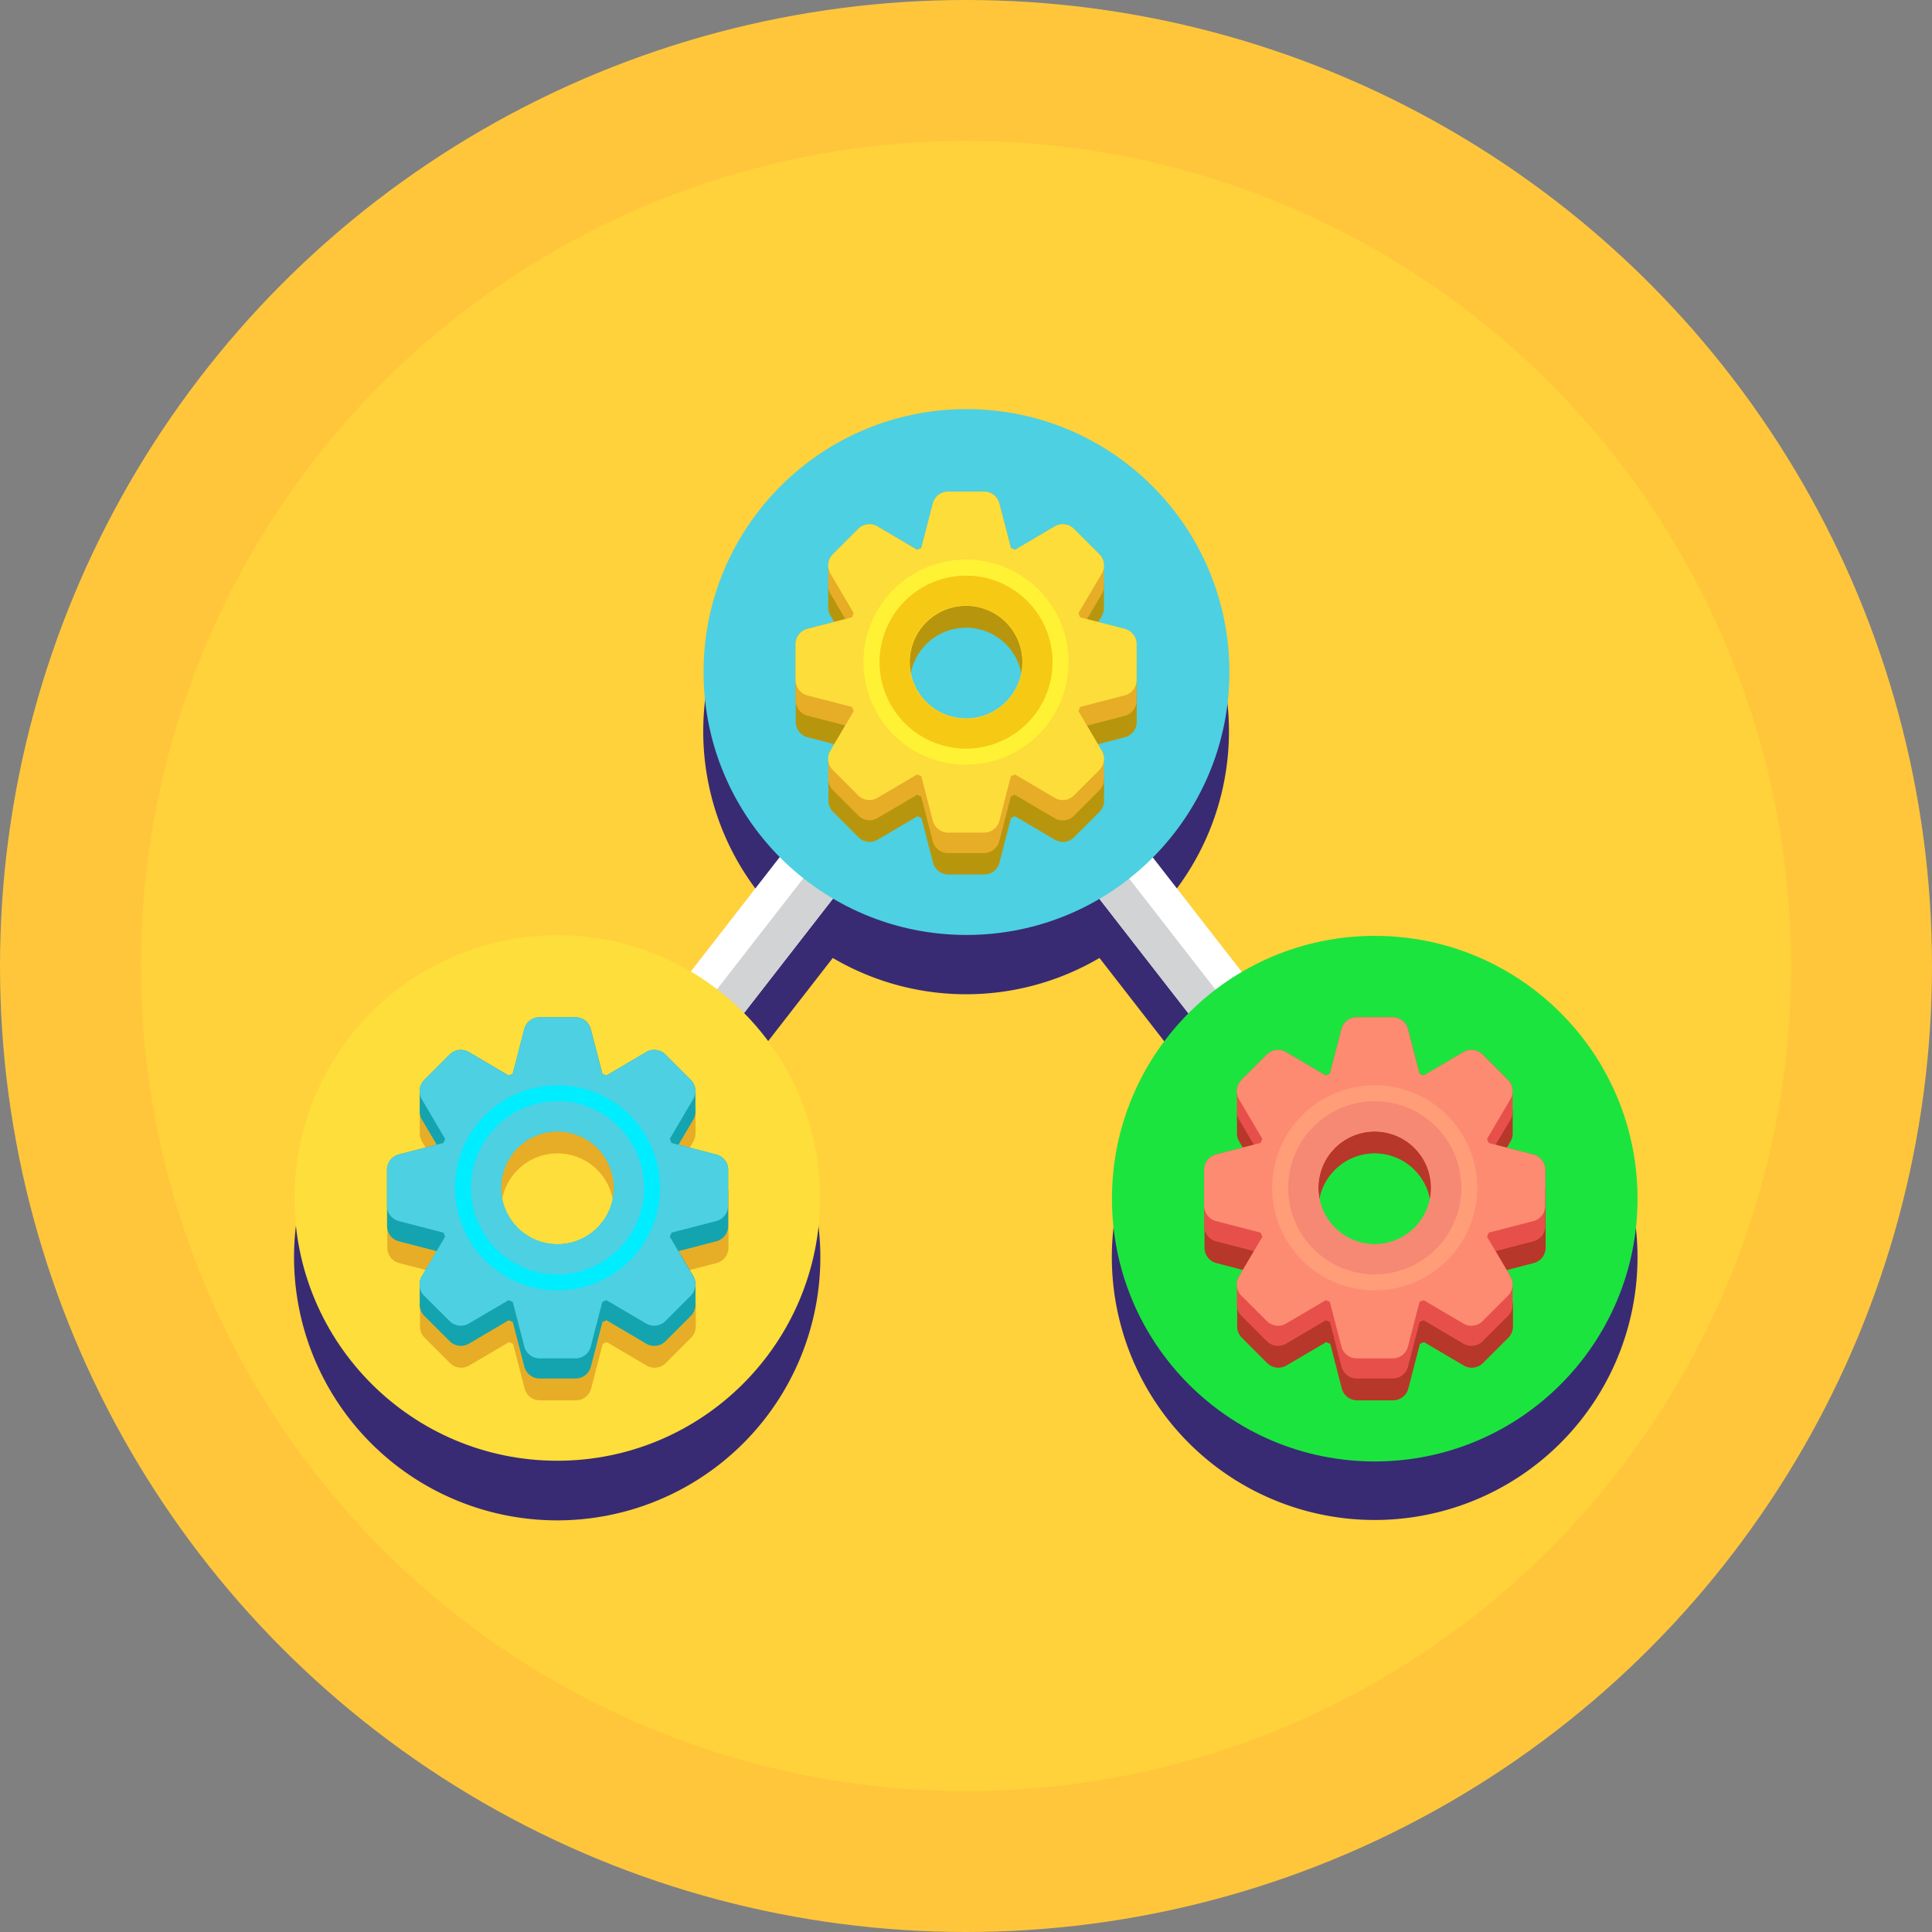 <svg xmlns="http://www.w3.org/2000/svg" width="92" height="92" viewBox="0 0 92 92">
  <rect x="0" y="0" width="92" height="92" fill="#808080" stroke="none"/>
  <g id="Grupo_86380" data-name="Grupo 86380" transform="translate(-210 -210)">
    <g id="Grupo_86382" data-name="Grupo 86382">
      <circle id="Elipse_5014" data-name="Elipse 5014" cx="46" cy="46" r="46" transform="translate(210 210)" fill="#ffc63b"/>
      <circle id="Elipse_5015" data-name="Elipse 5015" cx="39.292" cy="39.292" r="39.292" transform="translate(216.708 216.708)" fill="#ffd13b"/>
      <g id="Grupo_89342" data-name="Grupo 89342" transform="translate(127.062 110.25)">
        <path id="Trazado_116744" data-name="Trazado 116744" d="M148.432,158.339a12.458,12.458,0,0,0-6.349,1.727l-4.221-5.431a12.517,12.517,0,1,0-17.775,0l-4.221,5.431a12.531,12.531,0,1,0,2.539,1.976l4.221-5.431a12.53,12.53,0,0,0,12.7,0l4.221,5.431a12.516,12.516,0,1,0,8.887-3.7Z" transform="translate(-0.032 -11.244)" fill="#382b73"/>
        <path id="Trazado_116745" data-name="Trazado 116745" d="M191.767,201.8a1.606,1.606,0,0,1-1.271-.621l-18.188-23.4-18.187,23.4a1.609,1.609,0,1,1-2.54-1.974l19.458-25.033a1.609,1.609,0,0,1,2.54,0L193.036,199.2a1.609,1.609,0,0,1-1.269,2.6Z" transform="translate(-43.366 -43.393)" fill="#fff"/>
        <path id="Trazado_116746" data-name="Trazado 116746" d="M156.278,210.93l18.188-23.4,18.188,23.4a1.609,1.609,0,0,0,2.258.283q.04-.031.078-.065l-19.253-24.77a1.609,1.609,0,0,0-2.54,0l-19.253,24.77q.038.034.078.065a1.608,1.608,0,0,0,2.257-.283Z" transform="translate(-45.523 -53.146)" fill="#d1d3d4"/>
        <circle id="Elipse_5046" data-name="Elipse 5046" cx="12.52" cy="12.52" r="12.52" transform="translate(116.441 119.232)" fill="#4dd0e1"/>
        <path id="Trazado_116747" data-name="Trazado 116747" d="M231.859,151.126c0-.013,0-.026,0-.039a.758.758,0,0,0-.043-.162v-.006a.753.753,0,0,0-.512-.452L229.5,150l.709-1.2a.752.752,0,0,0,.1-.369c0-.006,0-.012,0-.019v-.91s0-.008,0-.012a.754.754,0,0,0-.13-.463v0l-.014-.02-.01-.013-.005-.007a.722.722,0,0,0-.06-.068L228.88,145.7a.754.754,0,0,0-.916-.117l-1.893,1.114c-.064-.028-.129-.055-.194-.081l-.551-2.127a.753.753,0,0,0-.439-.506.744.744,0,0,0-.183-.051l-.033,0c-.025,0-.049,0-.075,0h-1.709a.692.692,0,0,0-.071,0l-.039,0a.755.755,0,0,0-.619.557l-.551,2.127c-.066.026-.13.053-.194.081l-1.893-1.114a.755.755,0,0,0-.916.116l-1.209,1.209a.849.849,0,0,0-.06.068l-.005.007-.01.013-.014.02v0a.754.754,0,0,0-.13.463.118.118,0,0,0,0,.012v.929a.747.747,0,0,0,.1.369l.709,1.2-1.8.467a.752.752,0,0,0-.465.356l-.016.03c-.005.01-.01.02-.014.03a.743.743,0,0,0-.06.2c0,.013,0,.026,0,.039a.692.692,0,0,0,0,.071v2.676a.754.754,0,0,0,.565.73l1.8.467-.709,1.2a.754.754,0,0,0-.1.421v.9a.753.753,0,0,0,.22.565l1.209,1.209a.754.754,0,0,0,.915.117l1.894-1.115c.064.028.128.054.193.08l.551,2.128a.753.753,0,0,0,.73.565H224.6a.753.753,0,0,0,.73-.565l.551-2.128c.065-.025.13-.052.193-.08l1.894,1.115a.754.754,0,0,0,.915-.117l1.209-1.209a.752.752,0,0,0,.22-.565v-.9a.751.751,0,0,0-.1-.421l-.709-1.2,1.8-.467a.754.754,0,0,0,.565-.73V151.2a.591.591,0,0,0,0-.071Zm-10.8.926a2.68,2.68,0,1,1,2.68,2.68A2.68,2.68,0,0,1,221.062,152.051Z" transform="translate(-94.799 -19.731)" fill="#b7960d"/>
        <path id="Trazado_116748" data-name="Trazado 116748" d="M230.3,142.327c0-.006,0-.012,0-.018s0-.019,0-.029,0-.032,0-.048a.752.752,0,0,0-.217-.49l-1.209-1.209a.753.753,0,0,0-.915-.116l-1.894,1.114c-.064-.028-.129-.054-.193-.079l-.551-2.129a.754.754,0,0,0-.73-.565h-1.709a.754.754,0,0,0-.73.565l-.551,2.129c-.065.025-.13.051-.193.079l-1.894-1.114a.753.753,0,0,0-.915.116l-1.209,1.209a.752.752,0,0,0-.217.49c0,.016,0,.032,0,.048s0,.019,0,.029,0,.012,0,.018v.929a.75.75,0,0,0,.1.369l.709,1.2-1.8.467a.754.754,0,0,0-.565.73V148.7a.754.754,0,0,0,.565.73l1.8.467-.709,1.2a.744.744,0,0,0-.1.381s0,0,0,.007,0,.012,0,.019,0,.012,0,.019v.891a.752.752,0,0,0,.22.565l1.209,1.209a.754.754,0,0,0,.915.117L221.4,153.2c.064.028.128.054.193.08l.551,2.128a.754.754,0,0,0,.73.565h1.709a.754.754,0,0,0,.73-.565l.551-2.128c.065-.025.13-.052.193-.08l1.894,1.115a.754.754,0,0,0,.915-.117l1.209-1.209a.752.752,0,0,0,.22-.565v-.891c0-.006,0-.012,0-.019s0-.012,0-.019,0,0,0-.007a.746.746,0,0,0-.1-.381l-.709-1.2,1.8-.467a.753.753,0,0,0,.565-.73v-2.676a.754.754,0,0,0-.565-.73l-1.8-.467.709-1.2a.752.752,0,0,0,.1-.369c0-.006,0-.012,0-.019v-.91Zm-6.566,7.245a2.691,2.691,0,1,1,2.691-2.691,2.694,2.694,0,0,1-2.691,2.691Z" transform="translate(-94.791 -15.601)" fill="#e7ad27"/>
        <g id="Grupo_89342-2" data-name="Grupo 89342" transform="translate(120.821 123.159)">
          <path id="Trazado_116749" data-name="Trazado 116749" d="M232.829,150.14a5.833,5.833,0,1,0,5.833,5.833A5.833,5.833,0,0,0,232.829,150.14Zm0,8.513a2.68,2.68,0,1,1,2.68-2.68A2.68,2.68,0,0,1,232.829,158.653Z" transform="translate(-224.708 -147.852)" fill="#fddd3a"/>
          <path id="Trazado_116750" data-name="Trazado 116750" d="M248.74,142.506h-2.868a.753.753,0,0,1-.73-.943l.579-2.238a.754.754,0,0,1,.73-.565h1.709a.754.754,0,0,1,.73.565l.579,2.238A.753.753,0,0,1,248.74,142.506Z" transform="translate(-239.185 -138.76)" fill="#fddd3a"/>
          <path id="Trazado_116751" data-name="Trazado 116751" d="M245.875,200.9h2.868a.753.753,0,0,1,.73.943l-.579,2.238a.753.753,0,0,1-.73.565h-1.709a.753.753,0,0,1-.73-.565l-.579-2.238a.753.753,0,0,1,.729-.943Z" transform="translate(-239.188 -188.406)" fill="#fddd3a"/>
          <path id="Trazado_116752" data-name="Trazado 116752" d="M277.758,171.886v-2.868a.753.753,0,0,1,.943-.73l2.238.579a.753.753,0,0,1,.565.73v1.709a.755.755,0,0,1-.565.73l-2.238.579a.754.754,0,0,1-.943-.73Z" transform="translate(-265.262 -162.331)" fill="#fddd3a"/>
          <path id="Trazado_116753" data-name="Trazado 116753" d="M219.362,169.018v2.868a.753.753,0,0,1-.943.73l-2.238-.579a.754.754,0,0,1-.565-.73V169.6a.754.754,0,0,1,.565-.73l2.238-.579a.753.753,0,0,1,.943.73Z" transform="translate(-215.616 -162.331)" fill="#fddd3a"/>
          <path id="Trazado_116754" data-name="Trazado 116754" d="M267.494,150.975l-2.028-2.028a.754.754,0,0,1,.15-1.182l1.992-1.173a.754.754,0,0,1,.915.117l1.209,1.209a.754.754,0,0,1,.117.915l-1.173,1.992a.754.754,0,0,1-1.182.15Z" transform="translate(-255.265 -144.934)" fill="#fddd3a"/>
          <path id="Trazado_116755" data-name="Trazado 116755" d="M225.8,188.61l2.028,2.028a.754.754,0,0,1-.15,1.182l-1.992,1.173a.754.754,0,0,1-.915-.117l-1.209-1.209a.754.754,0,0,1-.117-.915l1.173-1.992A.754.754,0,0,1,225.8,188.61Z" transform="translate(-221.788 -178.409)" fill="#fddd3a"/>
          <path id="Trazado_116756" data-name="Trazado 116756" d="M265.466,190.638l2.028-2.028a.754.754,0,0,1,1.183.151l1.173,1.992a.754.754,0,0,1-.117.915l-1.209,1.209a.754.754,0,0,1-.915.117l-1.992-1.173A.754.754,0,0,1,265.466,190.638Z" transform="translate(-255.265 -178.409)" fill="#fddd3a"/>
          <path id="Trazado_116757" data-name="Trazado 116757" d="M227.831,148.948l-2.028,2.028a.754.754,0,0,1-1.182-.15l-1.173-1.992a.754.754,0,0,1,.117-.915l1.209-1.209a.754.754,0,0,1,.915-.117l1.992,1.173A.754.754,0,0,1,227.831,148.948Z" transform="translate(-221.79 -144.934)" fill="#fddd3a"/>
        </g>
        <path id="Trazado_116758" data-name="Trazado 116758" d="M236.6,164.63a4.882,4.882,0,1,1,4.882-4.882A4.888,4.888,0,0,1,236.6,164.63Zm0-9a4.118,4.118,0,1,0,4.118,4.118A4.123,4.123,0,0,0,236.6,155.63Z" transform="translate(-107.662 -28.468)" fill="#fff235"/>
        <path id="Trazado_116759" data-name="Trazado 116759" d="M239.638,166.9a4.118,4.118,0,1,1,4.118-4.118A4.123,4.123,0,0,1,239.638,166.9Zm0-6.81a2.691,2.691,0,1,0,2.691,2.691,2.694,2.694,0,0,0-2.691-2.691Z" transform="translate(-110.696 -31.502)" fill="#f6ca14"/>
        <circle id="Elipse_5047" data-name="Elipse 5047" cx="12.515" cy="12.515" r="12.515" transform="translate(96.96 144.279)" fill="#fede3a"/>
        <path id="Trazado_116760" data-name="Trazado 116760" d="M135.1,275.609c0-.013,0-.026,0-.039a.752.752,0,0,0-.043-.162V275.4a.753.753,0,0,0-.512-.452l-1.8-.467.709-1.2a.747.747,0,0,0,.1-.369c0-.006,0-.012,0-.019v-.91s0-.008,0-.012a.754.754,0,0,0-.13-.463v0l-.014-.02-.009-.013-.005-.007a.671.671,0,0,0-.06-.068l-1.209-1.209a.754.754,0,0,0-.916-.117l-1.893,1.114q-.1-.042-.194-.081l-.551-2.127a.753.753,0,0,0-.439-.506.743.743,0,0,0-.183-.051l-.033,0c-.025,0-.049,0-.075,0h-1.709a.692.692,0,0,0-.071,0l-.039,0a.763.763,0,0,0-.183.051.753.753,0,0,0-.436.505l-.551,2.127c-.066.026-.13.053-.194.081l-1.893-1.114a.755.755,0,0,0-.916.116l-1.209,1.209a.85.85,0,0,0-.06.068l-.005.007-.01.013-.014.02v0a.754.754,0,0,0-.13.463v.941a.747.747,0,0,0,.1.369l.709,1.2-1.8.467a.752.752,0,0,0-.465.356l-.016.03c-.005.01-.01.02-.014.03a.755.755,0,0,0-.06.2c0,.013,0,.026,0,.039a.691.691,0,0,0,0,.071v2.676a.753.753,0,0,0,.565.73l1.8.467-.709,1.2a.754.754,0,0,0-.1.421v.9a.753.753,0,0,0,.22.565l1.209,1.209a.754.754,0,0,0,.915.117l1.894-1.115c.064.028.128.054.193.08l.551,2.128a.753.753,0,0,0,.73.565h1.709a.753.753,0,0,0,.73-.565l.551-2.128c.065-.025.13-.052.193-.08l1.894,1.115a.754.754,0,0,0,.915-.117l1.209-1.209a.752.752,0,0,0,.22-.565v-.9a.751.751,0,0,0-.1-.421l-.709-1.2,1.8-.467a.754.754,0,0,0,.565-.73V275.68a.38.38,0,0,0,0-.071Zm-10.8.926a2.68,2.68,0,1,1,2.68,2.68A2.68,2.68,0,0,1,124.3,276.535Z" transform="translate(-17.496 -119.182)" fill="#e7ad27"/>
        <path id="Trazado_116761" data-name="Trazado 116761" d="M133.545,266.811c0-.006,0-.012,0-.018s0-.019,0-.029,0-.032,0-.048a.754.754,0,0,0-.217-.49l-1.209-1.209a.753.753,0,0,0-.915-.116l-1.894,1.115c-.064-.028-.129-.054-.193-.079l-.551-2.129a.754.754,0,0,0-.73-.565h-1.709a.754.754,0,0,0-.73.565l-.551,2.129c-.065.025-.13.051-.193.079l-1.894-1.115a.753.753,0,0,0-.915.116l-1.209,1.209a.752.752,0,0,0-.217.49c0,.016,0,.032,0,.048s0,.019,0,.029,0,.012,0,.018v.929a.746.746,0,0,0,.1.369l.709,1.2-1.8.467a.754.754,0,0,0-.565.73v2.676a.754.754,0,0,0,.565.73l1.8.467-.709,1.2a.744.744,0,0,0-.1.381s0,0,0,.007,0,.012,0,.019,0,.012,0,.019v.891a.753.753,0,0,0,.22.565l1.209,1.209a.754.754,0,0,0,.915.117l1.894-1.115c.064.028.128.054.193.08l.551,2.128a.754.754,0,0,0,.73.565h1.709a.754.754,0,0,0,.73-.565l.551-2.128c.065-.025.13-.052.193-.08l1.894,1.115a.754.754,0,0,0,.915-.117l1.209-1.209a.752.752,0,0,0,.22-.565v-.891c0-.006,0-.012,0-.019s0-.012,0-.019,0,0,0-.007a.75.75,0,0,0-.1-.381l-.709-1.2,1.8-.467a.754.754,0,0,0,.565-.73V270.51a.754.754,0,0,0-.565-.73l-1.8-.467.709-1.2a.752.752,0,0,0,.1-.369c0-.006,0-.012,0-.019Zm-6.566,7.245a2.691,2.691,0,1,1,2.691-2.691A2.694,2.694,0,0,1,126.979,274.056Z" transform="translate(-17.494 -115.052)" fill="#14a4af"/>
        <g id="Grupo_89343" data-name="Grupo 89343" transform="translate(101.364 148.192)">
          <path id="Trazado_116762" data-name="Trazado 116762" d="M136.071,274.622a5.833,5.833,0,1,0,5.833,5.833A5.833,5.833,0,0,0,136.071,274.622Zm0,8.513a2.68,2.68,0,1,1,2.68-2.68A2.68,2.68,0,0,1,136.071,283.135Z" transform="translate(-127.95 -272.334)" fill="#4dd0e1"/>
          <path id="Trazado_116763" data-name="Trazado 116763" d="M151.982,266.99h-2.868a.753.753,0,0,1-.73-.943l.579-2.238a.754.754,0,0,1,.73-.565H151.4a.754.754,0,0,1,.73.565l.579,2.238a.753.753,0,0,1-.729.943Z" transform="translate(-142.428 -263.244)" fill="#4dd0e1"/>
          <path id="Trazado_116764" data-name="Trazado 116764" d="M149.116,325.386h2.868a.753.753,0,0,1,.73.943l-.579,2.238a.753.753,0,0,1-.73.565H149.7a.753.753,0,0,1-.73-.565l-.579-2.238a.753.753,0,0,1,.729-.943Z" transform="translate(-142.429 -312.889)" fill="#4dd0e1"/>
          <path id="Trazado_116765" data-name="Trazado 116765" d="M181,296.368V293.5a.753.753,0,0,1,.943-.73l2.238.579a.754.754,0,0,1,.565.73v1.709a.754.754,0,0,1-.565.73l-2.238.579A.753.753,0,0,1,181,296.368Z" transform="translate(-168.502 -286.813)" fill="#4dd0e1"/>
          <path id="Trazado_116766" data-name="Trazado 116766" d="M122.605,293.5v2.868a.753.753,0,0,1-.943.73l-2.238-.579a.753.753,0,0,1-.565-.73v-1.709a.754.754,0,0,1,.565-.73l2.238-.579A.753.753,0,0,1,122.605,293.5Z" transform="translate(-118.86 -286.815)" fill="#4dd0e1"/>
          <path id="Trazado_116767" data-name="Trazado 116767" d="M170.734,275.457l-2.028-2.028a.754.754,0,0,1,.15-1.182l1.992-1.173a.754.754,0,0,1,.915.117l1.209,1.209a.754.754,0,0,1,.117.915l-1.173,1.992A.754.754,0,0,1,170.734,275.457Z" transform="translate(-158.506 -269.416)" fill="#4dd0e1"/>
          <path id="Trazado_116768" data-name="Trazado 116768" d="M129.044,313.092l2.028,2.028a.754.754,0,0,1-.15,1.182l-1.992,1.173a.754.754,0,0,1-.915-.117L126.8,316.15a.754.754,0,0,1-.117-.915l1.173-1.992a.754.754,0,0,1,1.182-.15Z" transform="translate(-125.031 -302.892)" fill="#4dd0e1"/>
          <path id="Trazado_116769" data-name="Trazado 116769" d="M168.706,315.12l2.028-2.028a.754.754,0,0,1,1.182.15l1.173,1.992a.754.754,0,0,1-.117.915l-1.209,1.209a.754.754,0,0,1-.915.117l-1.992-1.173a.754.754,0,0,1-.15-1.182Z" transform="translate(-158.506 -302.892)" fill="#4dd0e1"/>
          <path id="Trazado_116770" data-name="Trazado 116770" d="M131.071,273.43l-2.028,2.028a.754.754,0,0,1-1.182-.15l-1.173-1.992a.754.754,0,0,1,.117-.915l1.209-1.209a.754.754,0,0,1,.915-.117l1.992,1.173A.754.754,0,0,1,131.071,273.43Z" transform="translate(-125.031 -269.416)" fill="#4dd0e1"/>
        </g>
        <path id="Trazado_116771" data-name="Trazado 116771" d="M139.846,289.112a4.882,4.882,0,1,1,4.882-4.882A4.888,4.888,0,0,1,139.846,289.112Zm0-9a4.118,4.118,0,1,0,4.118,4.118A4.123,4.123,0,0,0,139.846,280.112Z" transform="translate(-30.361 -127.917)" fill="#00edff"/>
        <path id="Trazado_116772" data-name="Trazado 116772" d="M142.88,291.383A4.118,4.118,0,1,1,147,287.264,4.123,4.123,0,0,1,142.88,291.383Zm0-6.81a2.691,2.691,0,1,0,2.691,2.691A2.694,2.694,0,0,0,142.88,284.573Z" transform="translate(-33.396 -130.952)" fill="#4dd0e1"/>
        <circle id="Elipse_5048" data-name="Elipse 5048" cx="12.514" cy="12.514" r="12.514" transform="translate(135.888 144.315)" fill="#1ce43e"/>
        <path id="Trazado_116773" data-name="Trazado 116773" d="M328.616,275.609c0-.013,0-.026,0-.039a.752.752,0,0,0-.043-.162V275.4a.752.752,0,0,0-.512-.452l-1.8-.467.709-1.2a.747.747,0,0,0,.1-.369c0-.006,0-.012,0-.019v-.91s0-.008,0-.012a.754.754,0,0,0-.13-.463v0l-.014-.02-.009-.013-.005-.007a.678.678,0,0,0-.06-.068l-1.209-1.209a.754.754,0,0,0-.916-.117l-1.893,1.114q-.1-.042-.194-.081l-.551-2.127a.753.753,0,0,0-.439-.506.743.743,0,0,0-.183-.051l-.033,0c-.025,0-.05,0-.075,0h-1.709a.692.692,0,0,0-.071,0l-.039,0a.763.763,0,0,0-.183.051.753.753,0,0,0-.436.505l-.551,2.127c-.066.026-.13.053-.194.081l-1.893-1.114a.755.755,0,0,0-.916.116l-1.209,1.209a.851.851,0,0,0-.06.068l-.005.007-.01.013-.014.02v0a.754.754,0,0,0-.13.463s0,.008,0,.012v.929a.748.748,0,0,0,.1.369l.709,1.2-1.8.467a.752.752,0,0,0-.465.356l-.016.03c-.005.01-.01.02-.014.03a.752.752,0,0,0-.06.2c0,.013,0,.026,0,.039a.683.683,0,0,0,0,.071v2.676a.753.753,0,0,0,.565.73l1.8.467-.709,1.2a.754.754,0,0,0-.1.421v.9a.753.753,0,0,0,.22.565l1.209,1.209a.754.754,0,0,0,.915.117l1.894-1.115c.064.028.128.054.193.08l.551,2.128a.753.753,0,0,0,.73.565h1.709a.753.753,0,0,0,.73-.565l.551-2.128c.065-.025.129-.052.193-.08l1.894,1.115a.754.754,0,0,0,.915-.117l1.209-1.209a.753.753,0,0,0,.22-.565v-.9a.751.751,0,0,0-.1-.421l-.709-1.2,1.8-.467a.754.754,0,0,0,.565-.73V275.68a.523.523,0,0,0,0-.071Zm-10.8.926a2.68,2.68,0,1,1,2.68,2.68A2.68,2.68,0,0,1,317.818,276.535Z" transform="translate(-172.098 -119.182)" fill="#b7372a"/>
        <path id="Trazado_116774" data-name="Trazado 116774" d="M327.062,266.811c0-.006,0-.012,0-.018s0-.019,0-.029,0-.032,0-.048a.752.752,0,0,0-.217-.49l-1.209-1.209a.753.753,0,0,0-.915-.116l-1.894,1.115c-.064-.028-.129-.054-.193-.079l-.551-2.129a.754.754,0,0,0-.73-.565H319.64a.754.754,0,0,0-.73.565l-.551,2.129c-.065.025-.13.051-.193.079l-1.894-1.115a.753.753,0,0,0-.915.116l-1.209,1.209a.752.752,0,0,0-.217.49c0,.016,0,.032,0,.048s0,.019,0,.029,0,.012,0,.018v.929a.746.746,0,0,0,.1.369l.709,1.2-1.8.467a.754.754,0,0,0-.565.73v2.676a.754.754,0,0,0,.565.73l1.8.467-.709,1.2a.743.743,0,0,0-.1.381s0,0,0,.007,0,.012,0,.019,0,.012,0,.019v.891a.753.753,0,0,0,.22.565l1.209,1.209a.754.754,0,0,0,.915.117l1.894-1.115c.064.028.128.054.193.08l.551,2.128a.754.754,0,0,0,.73.565h1.709a.754.754,0,0,0,.73-.565l.551-2.128c.065-.025.129-.052.193-.08l1.894,1.115a.754.754,0,0,0,.915-.117l1.209-1.209a.752.752,0,0,0,.22-.565v-.891c0-.006,0-.012,0-.019s0-.012,0-.019,0,0,0-.007a.746.746,0,0,0-.1-.381l-.709-1.2,1.8-.467a.754.754,0,0,0,.565-.73V270.51a.754.754,0,0,0-.565-.73l-1.8-.467.709-1.2a.747.747,0,0,0,.1-.369c0-.006,0-.012,0-.019Zm-6.567,7.245a2.691,2.691,0,1,1,2.691-2.691A2.694,2.694,0,0,1,320.5,274.056Z" transform="translate(-172.095 -115.052)" fill="#e7504a"/>
        <path id="Trazado_116775" data-name="Trazado 116775" d="M329.587,274.622a5.833,5.833,0,1,0,5.833,5.833A5.832,5.832,0,0,0,329.587,274.622Zm0,8.513a2.68,2.68,0,1,1,2.68-2.68A2.68,2.68,0,0,1,329.587,283.135Z" transform="translate(-181.187 -124.142)" fill="#fd8b72"/>
        <path id="Trazado_116776" data-name="Trazado 116776" d="M345.5,266.99h-2.868a.753.753,0,0,1-.73-.943l.579-2.238a.754.754,0,0,1,.73-.565h1.709a.754.754,0,0,1,.73.565l.579,2.238A.753.753,0,0,1,345.5,266.99Z" transform="translate(-195.666 -115.052)" fill="#fd8b72"/>
        <path id="Trazado_116777" data-name="Trazado 116777" d="M342.633,325.386H345.5a.753.753,0,0,1,.73.943l-.579,2.238a.753.753,0,0,1-.73.565h-1.709a.753.753,0,0,1-.73-.565l-.579-2.238A.753.753,0,0,1,342.633,325.386Z" transform="translate(-195.667 -164.697)" fill="#fd8b72"/>
        <path id="Trazado_116778" data-name="Trazado 116778" d="M374.516,296.368V293.5a.753.753,0,0,1,.943-.73l2.238.579a.754.754,0,0,1,.565.73v1.709a.754.754,0,0,1-.565.73l-2.238.579A.753.753,0,0,1,374.516,296.368Z" transform="translate(-221.741 -138.621)" fill="#fd8b72"/>
        <path id="Trazado_116779" data-name="Trazado 116779" d="M316.122,293.5v2.868a.753.753,0,0,1-.943.73l-2.238-.579a.754.754,0,0,1-.565-.73v-1.709a.754.754,0,0,1,.565-.73l2.238-.579A.754.754,0,0,1,316.122,293.5Z" transform="translate(-172.097 -138.623)" fill="#fd8b72"/>
        <path id="Trazado_116780" data-name="Trazado 116780" d="M364.252,275.457l-2.028-2.028a.754.754,0,0,1,.15-1.182l1.992-1.173a.754.754,0,0,1,.915.117l1.209,1.209a.754.754,0,0,1,.117.915l-1.173,1.992a.754.754,0,0,1-1.182.15Z" transform="translate(-211.744 -121.224)" fill="#fd8b72"/>
        <path id="Trazado_116781" data-name="Trazado 116781" d="M322.562,313.092l2.028,2.028a.754.754,0,0,1-.15,1.182l-1.992,1.173a.754.754,0,0,1-.915-.117l-1.209-1.209a.754.754,0,0,1-.117-.915l1.173-1.992a.754.754,0,0,1,1.182-.15Z" transform="translate(-178.269 -154.699)" fill="#fd8b72"/>
        <path id="Trazado_116782" data-name="Trazado 116782" d="M362.224,315.12l2.028-2.028a.754.754,0,0,1,1.182.15l1.173,1.992a.754.754,0,0,1-.117.915l-1.209,1.209a.754.754,0,0,1-.915.117l-1.992-1.173a.754.754,0,0,1-.15-1.182Z" transform="translate(-211.744 -154.699)" fill="#fd8b72"/>
        <path id="Trazado_116783" data-name="Trazado 116783" d="M324.589,273.43l-2.028,2.028a.754.754,0,0,1-1.182-.15l-1.173-1.992a.754.754,0,0,1,.117-.915l1.209-1.209a.754.754,0,0,1,.915-.117l1.992,1.173a.754.754,0,0,1,.15,1.182Z" transform="translate(-178.269 -121.224)" fill="#fd8b72"/>
        <path id="Trazado_116784" data-name="Trazado 116784" d="M333.362,289.112a4.882,4.882,0,1,1,4.882-4.882A4.888,4.888,0,0,1,333.362,289.112Zm0-9a4.118,4.118,0,1,0,4.118,4.118A4.123,4.123,0,0,0,333.362,280.112Z" transform="translate(-184.962 -127.917)" fill="#ff9d78"/>
        <path id="Trazado_116785" data-name="Trazado 116785" d="M336.4,291.383a4.118,4.118,0,1,1,4.118-4.118A4.123,4.123,0,0,1,336.4,291.383Zm0-6.81a2.691,2.691,0,1,0,2.691,2.691A2.694,2.694,0,0,0,336.4,284.573Z" transform="translate(-187.996 -130.952)" fill="#f68973"/>
      </g>
    </g>
  </g>
</svg>
